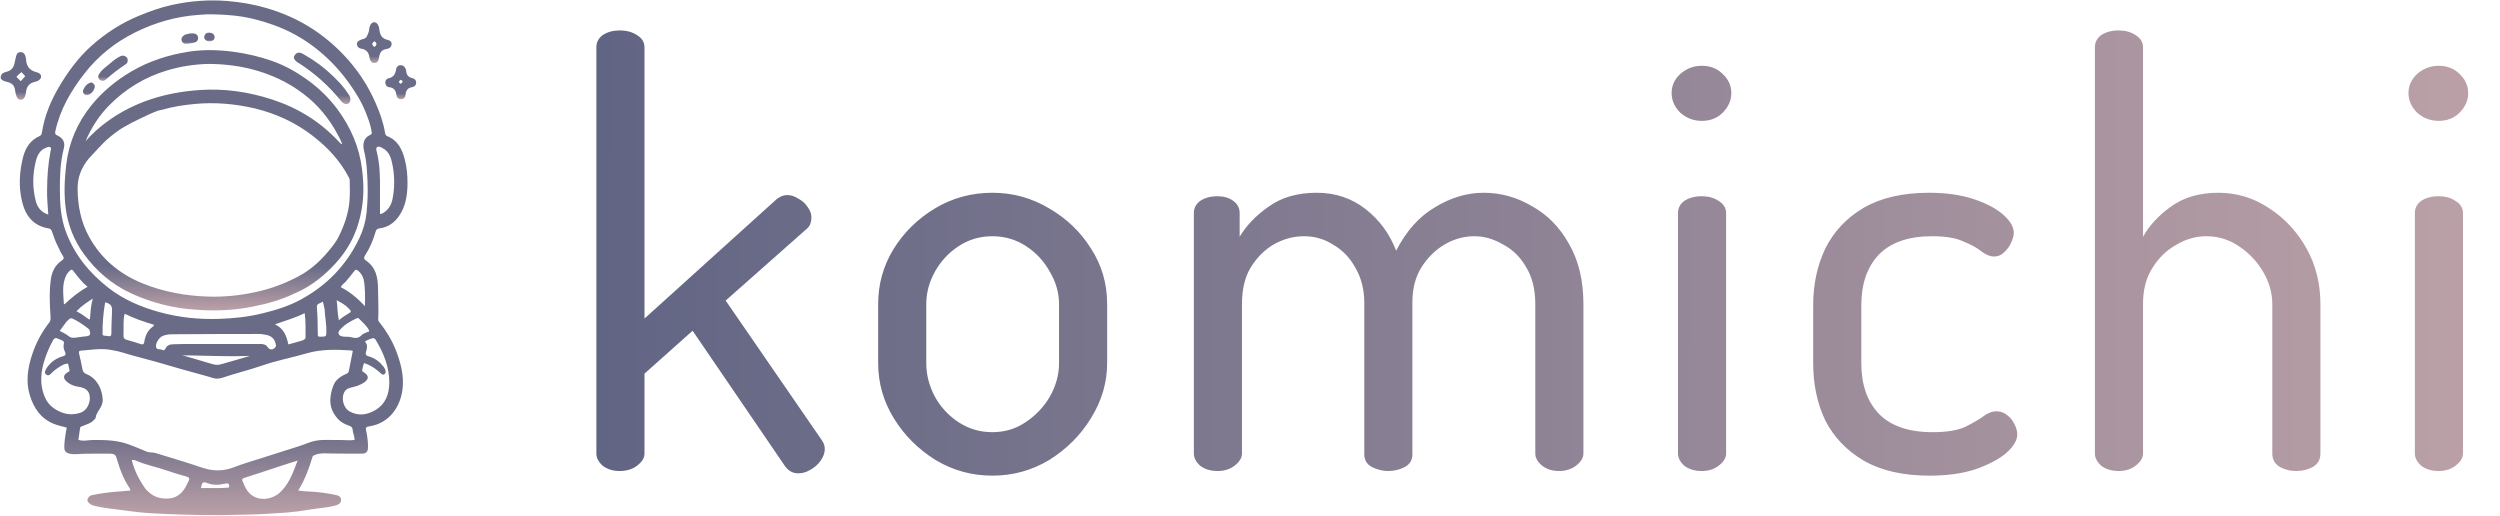 <svg width="276" height="57" viewBox="0 0 276 57" fill="none" xmlns="http://www.w3.org/2000/svg">
<g clip-path="url(#clip0_1636_1334)">
<g clip-path="url(#clip1_1636_1334)">
<path d="M6.393 27.191C6.097 26.647 5.926 26.082 5.727 25.53C5.656 25.334 5.55 25.247 5.353 25.214C3.659 24.933 2.803 23.801 2.429 22.222C2.043 20.586 2.138 18.941 2.553 17.331C2.811 16.328 3.347 15.467 4.354 15.03C4.554 14.943 4.605 14.806 4.632 14.623C4.905 12.828 5.582 11.185 6.493 9.631C7.48 7.948 8.624 6.382 10.075 5.077C11.658 3.655 13.435 2.521 15.407 1.713C16.571 1.235 17.754 0.813 18.984 0.544C21.003 0.103 23.038 -0.054 25.105 0.112C26.555 0.229 27.98 0.475 29.367 0.876C31.25 1.422 33.038 2.205 34.683 3.311C36.125 4.281 37.409 5.418 38.545 6.73C39.735 8.104 40.697 9.624 41.435 11.296C41.912 12.377 42.311 13.472 42.505 14.64C42.531 14.796 42.569 14.96 42.76 15.035C43.913 15.489 44.391 16.47 44.683 17.581C44.917 18.475 44.999 19.39 44.987 20.313C44.971 21.581 44.783 22.808 44.035 23.873C43.514 24.614 42.814 25.099 41.901 25.21C41.649 25.24 41.534 25.343 41.462 25.592C41.198 26.503 40.838 27.375 40.317 28.174C40.189 28.371 40.113 28.571 40.391 28.757C41.52 29.51 41.727 30.673 41.735 31.915C41.742 33.037 41.814 34.159 41.754 35.281C41.748 35.404 41.828 35.498 41.898 35.587C42.637 36.523 43.256 37.533 43.694 38.646C44.226 40.001 44.602 41.402 44.449 42.872C44.247 44.811 43.06 46.721 40.759 47.071C40.441 47.12 40.336 47.196 40.419 47.555C40.559 48.162 40.634 48.788 40.629 49.414C40.625 49.835 40.42 50.078 40.005 50.084C38.929 50.102 37.853 50.071 36.777 50.071C36.111 50.072 35.436 49.965 34.785 50.219C34.66 50.268 34.537 50.307 34.498 50.44C34.117 51.715 33.668 52.96 32.919 54.155C33.29 54.194 33.596 54.246 33.904 54.255C34.995 54.285 36.07 54.436 37.136 54.658C37.396 54.712 37.64 54.867 37.653 55.152C37.667 55.456 37.48 55.667 37.174 55.763C36.298 56.039 35.381 56.071 34.484 56.217C33.44 56.388 32.393 56.543 31.336 56.608C30.025 56.69 28.716 56.788 27.4 56.811C26.401 56.829 25.4 56.858 24.4 56.869C23.059 56.884 21.717 56.854 20.376 56.818C19.176 56.787 17.976 56.735 16.778 56.669C15.64 56.606 14.51 56.46 13.381 56.308C12.393 56.175 11.398 56.086 10.426 55.844C10.249 55.8 10.08 55.749 9.946 55.628C9.8 55.496 9.59 55.375 9.664 55.129C9.742 54.865 9.933 54.7 10.208 54.65C11.226 54.461 12.25 54.31 13.285 54.251C13.65 54.23 14.013 54.189 14.402 54.154C14.36 53.94 14.245 53.791 14.143 53.633C13.726 52.986 13.429 52.287 13.181 51.556C13.058 51.195 12.953 50.83 12.835 50.468C12.708 50.077 12.339 50.09 12.041 50.084C11.139 50.066 10.238 50.098 9.336 50.096C8.794 50.095 8.251 50.208 7.709 50.092C7.264 49.996 7.101 49.815 7.1 49.353C7.098 48.788 7.19 48.232 7.284 47.677C7.31 47.527 7.336 47.378 7.366 47.207C6.86 47.072 6.371 46.969 5.9 46.775C4.483 46.19 3.731 45.049 3.301 43.66C2.824 42.121 3.064 40.604 3.561 39.108C3.984 37.836 4.606 36.673 5.428 35.621C5.583 35.423 5.597 35.234 5.581 34.991C5.489 33.592 5.421 32.185 5.619 30.794C5.736 29.97 6.113 29.233 6.84 28.748C7.063 28.599 7.078 28.438 6.937 28.235C6.718 27.918 6.565 27.565 6.393 27.191ZM12.452 38.67C11.262 38.398 10.077 38.624 8.892 38.716C8.71 38.73 8.689 38.86 8.728 39.028C8.861 39.6 8.997 40.172 9.098 40.75C9.149 41.038 9.275 41.189 9.545 41.298C10.708 41.771 11.29 42.949 11.339 44.127C11.375 44.966 10.615 45.424 10.544 46.181C10.541 46.219 10.468 46.246 10.438 46.286C10.11 46.727 9.589 46.825 9.131 47.034C9.019 47.085 8.864 47.089 8.84 47.247C8.774 47.682 8.717 48.119 8.656 48.561C9.214 48.753 9.746 48.577 10.273 48.575C11.623 48.568 12.953 48.59 14.251 49.075C14.905 49.319 15.545 49.59 16.188 49.857C16.515 49.992 16.869 49.918 17.199 50.022C18.894 50.554 20.603 51.04 22.282 51.618C23.501 52.038 24.657 52.043 25.861 51.571C26.888 51.169 27.956 50.871 29.007 50.533C30.372 50.095 31.739 49.662 33.105 49.229C33.71 49.038 34.283 48.748 34.918 48.644C35.765 48.505 36.618 48.595 37.468 48.578C38.021 48.566 38.576 48.652 39.137 48.574C39.169 48.172 38.95 47.839 38.937 47.471C38.927 47.211 38.794 47.088 38.564 47.007C38.105 46.847 37.67 46.638 37.33 46.273C36.197 45.053 36.362 43.807 36.782 42.618C37.011 41.967 37.543 41.576 38.156 41.308C38.315 41.238 38.469 41.178 38.506 40.992C38.657 40.247 38.801 39.499 38.951 38.737C38.863 38.715 38.804 38.691 38.743 38.687C37.106 38.587 35.478 38.535 33.869 39.005C32.248 39.478 30.576 39.789 28.985 40.341C27.53 40.846 26.035 41.199 24.581 41.692C24.233 41.81 23.857 41.838 23.534 41.737C22.348 41.37 21.142 41.082 19.952 40.732C19.028 40.46 18.102 40.191 17.176 39.929C16.3 39.682 15.415 39.46 14.536 39.216C13.866 39.031 13.208 38.785 12.452 38.67ZM22.859 1.581C22.542 1.601 22.225 1.619 21.908 1.642C19.445 1.82 17.111 2.485 14.902 3.585C12.719 4.671 10.848 6.16 9.34 8.093C7.839 10.018 6.621 12.09 6.102 14.522C6.048 14.775 6.122 14.858 6.324 14.951C6.968 15.246 7.219 15.716 7.04 16.408C6.655 17.898 6.606 19.415 6.609 20.94C6.611 22.518 6.715 24.079 7.271 25.575C8.211 28.103 9.841 30.103 11.932 31.747C13.632 33.082 15.579 33.903 17.637 34.467C19.784 35.055 21.976 35.277 24.199 35.203C25.8 35.151 27.381 34.983 28.946 34.603C30.436 34.241 31.891 33.792 33.237 33.057C36.1 31.494 38.275 29.252 39.682 26.275C40.102 25.387 40.367 24.453 40.467 23.48C40.582 22.352 40.625 21.219 40.576 20.082C40.528 18.96 40.486 17.845 40.211 16.744C40.02 15.983 40.053 15.248 40.924 14.866C41.076 14.799 41.044 14.675 41.024 14.539C40.91 13.734 40.608 12.987 40.31 12.244C39.934 11.306 39.405 10.451 38.839 9.613C37.745 7.992 36.437 6.573 34.912 5.37C33.477 4.237 31.889 3.358 30.162 2.744C28.733 2.236 27.277 1.864 25.767 1.712C24.819 1.617 23.871 1.579 22.859 1.581ZM6.12 45.187C6.999 45.744 7.934 45.897 8.924 45.553C9.546 45.338 9.974 44.554 9.912 43.804C9.857 43.157 9.476 42.827 8.667 42.699C8.265 42.635 7.881 42.516 7.539 42.27C6.882 41.798 6.91 41.371 7.635 41.004C7.654 40.994 7.663 40.963 7.687 40.927C7.633 40.68 7.576 40.421 7.516 40.149C7.224 40.14 6.986 40.254 6.755 40.385C6.331 40.624 5.951 40.92 5.609 41.269C5.482 41.4 5.328 41.498 5.134 41.378C4.944 41.261 4.931 41.092 5.012 40.911C5.074 40.772 5.145 40.633 5.235 40.512C5.668 39.93 6.235 39.526 6.93 39.337C7.266 39.246 7.294 39.089 7.164 38.815C7.042 38.559 6.975 38.271 7.041 38.005C7.108 37.734 7.019 37.631 6.794 37.554C6.65 37.505 6.51 37.442 6.372 37.376C6.149 37.27 5.999 37.319 5.87 37.543C5.616 37.988 5.396 38.449 5.209 38.925C4.638 40.379 4.294 41.856 4.788 43.411C5.019 44.139 5.403 44.756 6.12 45.187ZM42.98 42.183C42.964 40.491 42.359 38.989 41.506 37.569C41.417 37.42 41.313 37.287 41.112 37.346C40.835 37.427 40.558 37.511 40.288 37.718C40.641 38.073 40.51 38.477 40.408 38.85C40.317 39.183 40.454 39.273 40.725 39.349C41.37 39.53 41.884 39.916 42.306 40.434C42.436 40.595 42.53 40.774 42.573 40.979C42.603 41.126 42.535 41.227 42.431 41.311C42.32 41.401 42.212 41.356 42.118 41.283C41.997 41.19 41.883 41.087 41.769 40.985C41.309 40.577 40.79 40.279 40.206 40.08C40.064 40.344 40.057 40.591 39.993 40.821C39.952 40.968 40.038 41.022 40.143 41.087C40.76 41.468 40.757 41.867 40.141 42.264C39.728 42.531 39.269 42.667 38.798 42.776C38.51 42.842 38.235 42.932 38.063 43.207C37.614 43.925 37.89 45.057 38.641 45.449C39.583 45.94 40.524 45.806 41.403 45.295C42.55 44.627 42.977 43.544 42.98 42.183ZM16.111 54.036C16.593 54.545 17.133 54.915 17.861 55.01C18.764 55.128 19.541 54.98 20.157 54.251C20.442 53.914 20.618 53.522 20.813 53.134C20.957 52.846 20.911 52.703 20.591 52.613C19.896 52.419 19.201 52.222 18.521 51.982C17.389 51.582 16.202 51.359 15.091 50.891C14.937 50.826 14.754 50.725 14.547 50.797C14.84 51.985 15.384 53.026 16.111 54.036ZM30.474 38.204C30.407 37.545 30.082 37.106 29.416 36.976C29.143 36.923 28.864 36.869 28.588 36.869C25.491 36.871 22.394 36.877 19.297 36.901C18.82 36.904 18.328 36.897 17.88 37.132C17.524 37.319 17.173 37.904 17.223 38.274C17.28 38.69 17.683 38.484 17.898 38.628C18.038 38.722 18.195 38.659 18.271 38.484C18.432 38.112 18.746 38.016 19.111 38.007C19.453 37.998 19.795 37.981 20.138 37.981C23.021 37.977 25.904 37.975 28.788 37.976C29.089 37.976 29.37 38.045 29.549 38.327C29.782 38.695 30.263 38.659 30.474 38.204ZM30.697 54.547C31.863 53.607 32.32 52.263 32.855 50.846C32.562 50.937 32.38 50.991 32.2 51.05C31.104 51.408 30.009 51.769 28.912 52.128C28.274 52.336 27.634 52.541 26.996 52.751C26.833 52.805 26.672 52.875 26.768 53.102C26.971 53.585 27.168 54.078 27.54 54.455C28.315 55.242 29.648 55.288 30.697 54.547ZM41.949 21.038C41.949 21.901 41.949 22.764 41.949 23.624C42.168 23.596 42.175 23.594 42.309 23.511C42.904 23.148 43.218 22.581 43.344 21.926C43.577 20.713 43.575 19.487 43.344 18.273C43.193 17.478 42.991 16.691 42.148 16.305C41.982 16.228 41.815 16.123 41.65 16.234C41.468 16.357 41.546 16.565 41.588 16.731C41.942 18.122 41.969 19.539 41.949 21.038ZM5.2 20.878C5.207 19.471 5.315 18.073 5.579 16.689C5.605 16.549 5.713 16.381 5.555 16.26C5.414 16.153 5.258 16.246 5.121 16.294C4.431 16.535 4.128 17.113 3.964 17.76C3.59 19.229 3.568 20.712 3.946 22.185C4.132 22.91 4.559 23.448 5.332 23.686C5.276 22.754 5.17 21.856 5.2 20.878ZM13.641 35.789C13.64 36.211 13.648 36.634 13.635 37.056C13.628 37.298 13.713 37.438 13.95 37.505C14.487 37.658 15.024 37.812 15.552 37.991C15.79 38.072 15.887 37.996 15.922 37.776C16.034 37.056 16.307 36.432 16.937 36.016C16.961 35.999 16.963 35.947 16.995 35.853C15.89 35.527 14.807 35.155 13.767 34.636C13.649 35.043 13.648 35.386 13.641 35.789ZM33.728 37.349C33.734 36.44 33.763 35.531 33.638 34.571C32.574 35.098 31.495 35.404 30.358 35.805C31.342 36.271 31.644 37.112 31.83 38.022C32.219 37.916 32.551 37.837 32.876 37.734C33.161 37.644 33.479 37.636 33.728 37.349ZM40.146 30.846C40.036 30.454 39.84 30.122 39.512 29.872C39.349 29.747 39.245 29.745 39.11 29.929C38.823 30.317 38.508 30.683 38.201 31.055C38.027 31.266 37.761 31.394 37.621 31.706C38.629 32.215 39.473 32.931 40.295 33.799C40.304 32.76 40.337 31.829 40.146 30.846ZM8.128 29.955C8 29.736 7.862 29.713 7.682 29.91C7.553 30.051 7.418 30.183 7.329 30.357C6.811 31.381 6.998 32.466 7.049 33.539C7.05 33.547 7.069 33.554 7.127 33.594C7.876 32.884 8.676 32.212 9.668 31.669C9.047 31.164 8.615 30.57 8.128 29.955ZM40.402 36.718C40.511 36.639 40.687 36.695 40.767 36.531C40.525 35.979 40.05 35.619 39.651 35.196C39.59 35.132 39.507 35.083 39.41 35.128C38.712 35.446 38.043 35.822 37.533 36.404C37.222 36.758 37.365 37.064 37.815 37.147C38.137 37.207 38.469 37.14 38.79 37.233C39.207 37.352 39.599 37.361 39.928 36.993C40.033 36.876 40.208 36.822 40.402 36.718ZM7.323 35.537C7.085 35.859 6.846 36.182 6.592 36.526C6.947 36.729 7.287 36.863 7.55 37.088C7.832 37.328 8.113 37.31 8.427 37.264C8.765 37.215 9.102 37.165 9.442 37.135C9.941 37.09 10.038 36.949 9.888 36.462C9.859 36.367 9.792 36.316 9.723 36.261C9.284 35.914 8.824 35.598 8.331 35.335C7.789 35.046 7.787 35.05 7.323 35.537ZM20.902 39.237C20.628 39.243 20.353 39.251 20.078 39.207C21.198 39.552 22.326 39.844 23.436 40.191C23.783 40.299 24.087 40.312 24.423 40.209C24.907 40.06 25.397 39.933 25.884 39.793C26.453 39.628 27.021 39.46 27.59 39.293C25.372 39.38 23.169 39.273 20.902 39.237ZM12.33 35.352C12.342 35.034 12.35 34.715 12.367 34.398C12.402 33.764 12.252 33.554 11.609 33.372C11.397 34.569 11.304 35.771 11.325 36.981C11.518 37.111 11.733 37.05 11.927 37.103C12.172 37.169 12.305 37.09 12.298 36.796C12.288 36.336 12.314 35.876 12.33 35.352ZM35.836 34.133C35.78 33.876 35.724 33.619 35.653 33.298C35.383 33.491 34.948 33.496 34.981 33.887C35.065 34.88 35.078 35.873 35.084 36.867C35.085 36.965 35.062 37.075 35.188 37.168C35.261 37.168 35.361 37.169 35.46 37.168C36.016 37.163 36.017 37.143 36.031 36.589C36.052 35.782 35.877 34.993 35.836 34.133ZM9.819 35.256C9.879 35.282 9.923 35.259 9.929 35.199C9.997 34.474 10.019 33.743 10.247 32.964C9.566 33.403 8.97 33.792 8.442 34.364C8.945 34.617 9.366 34.919 9.819 35.256ZM38.517 34.075C38.153 33.675 37.696 33.42 37.166 33.149C37.265 33.908 37.249 34.604 37.41 35.358C37.85 34.962 38.32 34.723 38.736 34.443C38.723 34.27 38.628 34.197 38.517 34.075ZM25.299 53.816C25.317 53.4 25.23 53.306 24.851 53.395C24.189 53.552 23.548 53.589 22.888 53.334C22.399 53.145 22.312 53.24 22.185 53.883C23.215 53.855 24.235 53.941 25.299 53.816Z" fill="url(#paint0_linear_1636_1334)"/>
<path d="M0.199 8.173C0.385 7.998 0.599 7.958 0.805 7.899C1.221 7.779 1.475 7.499 1.579 7.082C1.651 6.798 1.7 6.508 1.772 6.224C1.835 5.977 1.942 5.769 2.245 5.754C2.533 5.74 2.694 5.892 2.789 6.143C2.848 6.299 2.869 6.463 2.881 6.63C2.931 7.319 3.284 7.765 3.952 7.949C4.05 7.976 4.15 7.999 4.241 8.043C4.606 8.221 4.64 8.586 4.319 8.836C4.175 8.949 4.009 9.001 3.833 9.042C3.26 9.177 2.938 9.534 2.879 10.134C2.862 10.31 2.821 10.49 2.754 10.653C2.674 10.845 2.541 11.016 2.306 11.017C2.062 11.018 1.911 10.875 1.828 10.647C1.748 10.43 1.697 10.209 1.667 9.979C1.599 9.456 1.342 9.185 0.837 9.059C0.69 9.022 0.54 8.984 0.403 8.923C0.041 8.763 -0.016 8.562 0.199 8.173ZM1.809 8.478C1.965 8.637 2.12 8.796 2.286 8.967C2.463 8.772 2.619 8.599 2.788 8.411C2.627 8.239 2.475 8.077 2.365 7.96C2.166 8.129 1.985 8.282 1.809 8.478Z" fill="url(#paint1_linear_1636_1334)"/>
<path d="M40.464 4.075C40.628 3.767 40.76 3.483 40.771 3.148C40.775 3.002 40.836 2.845 40.911 2.716C41.122 2.357 41.522 2.371 41.727 2.735C41.816 2.892 41.858 3.061 41.879 3.244C41.939 3.781 42.119 4.234 42.718 4.383C42.978 4.447 43.262 4.543 43.231 4.895C43.199 5.251 42.93 5.369 42.62 5.42C42.227 5.485 41.992 5.725 41.894 6.106C41.852 6.266 41.836 6.433 41.789 6.592C41.726 6.804 41.592 6.943 41.353 6.953C41.12 6.962 40.964 6.852 40.876 6.644C40.832 6.538 40.797 6.425 40.782 6.313C40.708 5.781 40.435 5.461 39.887 5.377C39.639 5.338 39.436 5.177 39.408 4.898C39.378 4.592 39.622 4.488 39.842 4.387C40.046 4.293 40.3 4.31 40.464 4.075ZM41.219 5.112C41.439 5.251 41.499 5.016 41.539 4.923C41.618 4.741 41.459 4.643 41.326 4.555C41.042 4.819 41.042 4.819 41.219 5.112Z" fill="url(#paint2_linear_1636_1334)"/>
<path d="M44.83 7.73C44.862 8.196 45.016 8.516 45.494 8.616C45.738 8.667 45.941 8.823 45.943 9.117C45.944 9.41 45.741 9.581 45.5 9.621C45.011 9.702 44.812 9.991 44.772 10.451C44.747 10.744 44.586 10.934 44.292 10.954C43.982 10.975 43.804 10.752 43.768 10.492C43.697 9.982 43.493 9.673 42.941 9.623C42.702 9.602 42.553 9.373 42.537 9.123C42.52 8.872 42.696 8.68 42.903 8.639C43.488 8.523 43.66 8.125 43.742 7.602C43.805 7.198 44.308 7.06 44.608 7.343C44.712 7.441 44.778 7.566 44.83 7.73ZM44.453 9.035C44.432 8.91 44.347 8.85 44.235 8.805C44.157 8.915 43.93 8.965 44.112 9.16C44.271 9.33 44.345 9.168 44.453 9.035Z" fill="url(#paint3_linear_1636_1334)"/>
<path d="M32.486 32.411C31.017 33.118 29.481 33.535 27.926 33.848C26.072 34.222 24.189 34.336 22.295 34.234C21.18 34.174 20.068 34.074 18.977 33.851C17.399 33.529 15.869 33.037 14.405 32.352C12.322 31.377 10.622 29.91 9.279 28.066C8.203 26.59 7.513 24.911 7.265 23.07C7.047 21.452 7.118 19.843 7.306 18.224C7.594 15.735 8.539 13.54 10.1 11.616C11.321 10.111 12.798 8.896 14.468 7.909C16.448 6.738 18.592 6.056 20.84 5.706C22.465 5.454 24.102 5.496 25.738 5.714C27.243 5.913 28.708 6.254 30.135 6.766C31.482 7.25 32.72 7.945 33.884 8.778C35.187 9.712 36.331 10.813 37.283 12.107C38.72 14.061 39.661 16.227 39.967 18.655C40.11 19.798 40.175 20.947 40.065 22.092C39.829 24.54 39.007 26.755 37.41 28.652C36.281 29.992 34.981 31.121 33.443 31.959C33.142 32.122 32.824 32.254 32.486 32.411ZM28.12 11.965C25.925 11.462 23.708 11.259 21.463 11.481C20.274 11.598 19.095 11.771 17.944 12.108C17.756 12.163 17.642 12.149 17.381 12.242C16.466 12.572 13.918 13.799 13.068 14.415C11.434 15.599 11.291 15.938 9.789 17.518C9.527 17.793 10.206 17.005 9.789 17.518C8.985 18.506 8.551 19.569 8.568 20.882C8.593 22.747 8.935 24.511 9.832 26.139C11.169 28.567 13.168 30.237 15.719 31.277C18.044 32.224 20.464 32.663 22.955 32.743C24.736 32.8 26.495 32.621 28.245 32.243C29.901 31.884 31.46 31.3 32.949 30.512C34.084 29.911 35.059 29.095 35.912 28.135C36.496 27.477 37.068 26.8 37.453 26.003C38.022 24.827 38.448 23.602 38.575 22.285C38.652 21.479 38.619 20.675 38.608 19.87C38.607 19.762 38.542 19.65 38.49 19.549C37.529 17.701 36.124 16.233 34.503 14.98C32.618 13.525 30.491 12.545 28.12 11.965ZM23.026 7.056C21.456 7.093 19.911 7.328 18.411 7.784C15.972 8.525 13.843 9.812 12.047 11.638C10.947 12.757 10.105 14.053 9.443 15.585C10.198 14.745 10.962 14.058 11.792 13.451C14.868 11.2 18.377 10.18 22.114 9.934C24.797 9.757 27.434 10.14 30.003 10.971C32.852 11.894 35.329 13.411 37.383 15.614C37.486 15.724 37.576 15.864 37.792 15.932C37.703 15.72 37.648 15.565 37.575 15.417C36.712 13.672 35.606 12.125 34.112 10.856C32.466 9.458 30.615 8.488 28.561 7.858C26.769 7.308 24.943 7.068 23.026 7.056Z" fill="url(#paint4_linear_1636_1334)"/>
<path d="M33.585 6.031C34.757 6.688 35.802 7.47 36.748 8.386C37.379 8.996 37.989 9.625 38.458 10.377C38.492 10.431 38.531 10.482 38.562 10.537C38.76 10.899 38.716 11.274 38.459 11.431C38.218 11.578 37.896 11.455 37.649 11.147C36.338 9.516 34.802 8.137 33.048 7.005C32.931 6.93 32.802 6.865 32.701 6.771C32.518 6.601 32.358 6.404 32.512 6.135C32.669 5.86 32.914 5.752 33.222 5.848C33.341 5.885 33.448 5.96 33.585 6.031Z" fill="url(#paint5_linear_1636_1334)"/>
<path d="M10.871 8.287C11.197 7.678 11.764 7.354 12.235 6.935C12.556 6.649 12.906 6.39 13.298 6.201C13.527 6.089 13.741 6.134 13.937 6.287C14.098 6.412 14.113 6.583 14.092 6.77C14.077 6.912 13.995 7.009 13.89 7.08C13.112 7.606 12.363 8.17 11.663 8.797C11.496 8.946 11.305 8.972 11.099 8.861C10.877 8.739 10.803 8.559 10.871 8.287Z" fill="url(#paint6_linear_1636_1334)"/>
<path d="M20.711 3.752C20.951 3.68 21.165 3.666 21.381 3.689C21.653 3.718 21.84 3.867 21.87 4.139C21.899 4.411 21.752 4.623 21.495 4.692C21.192 4.773 20.875 4.821 20.561 4.844C20.331 4.86 20.143 4.73 20.059 4.504C19.971 4.267 20.095 4.085 20.263 3.934C20.379 3.829 20.529 3.791 20.711 3.752Z" fill="url(#paint7_linear_1636_1334)"/>
<path d="M10.082 9.092C10.424 9.238 10.547 9.458 10.411 9.797C10.239 10.226 9.836 10.548 9.519 10.503C9.265 10.468 9.079 10.178 9.189 9.925C9.36 9.533 9.62 9.212 10.082 9.092Z" fill="url(#paint8_linear_1636_1334)"/>
<path d="M23.692 4.027C23.711 4.335 23.552 4.49 23.309 4.544C23.054 4.602 22.803 4.57 22.623 4.339C22.495 4.174 22.538 3.996 22.623 3.837C22.723 3.648 22.902 3.603 23.108 3.608C23.388 3.614 23.6 3.706 23.692 4.027Z" fill="url(#paint9_linear_1636_1334)"/>
</g>
<path d="M68.4 52C67.675 52 67.056 51.808 66.544 51.424C66.075 50.997 65.84 50.549 65.84 50.08V5.216C65.84 4.661 66.075 4.213 66.544 3.872C67.056 3.531 67.675 3.36 68.4 3.36C69.168 3.36 69.808 3.531 70.32 3.872C70.875 4.213 71.152 4.661 71.152 5.216V35.168L85.744 21.984C86.128 21.685 86.512 21.536 86.896 21.536C87.323 21.536 87.728 21.664 88.112 21.92C88.539 22.133 88.88 22.432 89.136 22.816C89.435 23.2 89.584 23.605 89.584 24.032C89.584 24.245 89.541 24.48 89.456 24.736C89.371 24.949 89.221 25.141 89.008 25.312L80.112 33.184L90.736 48.608C90.949 48.907 91.056 49.227 91.056 49.568C91.056 49.995 90.907 50.421 90.608 50.848C90.309 51.275 89.925 51.616 89.456 51.872C89.029 52.128 88.581 52.256 88.112 52.256C87.515 52.256 87.024 51.979 86.64 51.424L76.464 36.512L71.152 41.248V50.08C71.152 50.549 70.875 50.997 70.32 51.424C69.808 51.808 69.168 52 68.4 52ZM109.557 52.512C107.296 52.512 105.205 51.936 103.285 50.784C101.365 49.589 99.829 48.053 98.677 46.176C97.525 44.299 96.949 42.272 96.949 40.096V33.568C96.949 31.392 97.504 29.387 98.613 27.552C99.765 25.675 101.301 24.16 103.221 23.008C105.141 21.856 107.253 21.28 109.557 21.28C111.818 21.28 113.909 21.856 115.829 23.008C117.749 24.117 119.285 25.589 120.437 27.424C121.632 29.259 122.229 31.307 122.229 33.568V40.096C122.229 42.229 121.632 44.256 120.437 46.176C119.285 48.053 117.749 49.589 115.829 50.784C113.909 51.936 111.818 52.512 109.557 52.512ZM109.557 47.712C110.922 47.712 112.138 47.349 113.205 46.624C114.314 45.899 115.21 44.96 115.893 43.808C116.576 42.613 116.917 41.376 116.917 40.096V33.568C116.917 32.331 116.576 31.136 115.893 29.984C115.253 28.832 114.378 27.893 113.269 27.168C112.16 26.443 110.922 26.08 109.557 26.08C108.192 26.08 106.954 26.443 105.845 27.168C104.736 27.893 103.861 28.832 103.221 29.984C102.581 31.136 102.261 32.331 102.261 33.568V40.096C102.261 41.376 102.581 42.613 103.221 43.808C103.861 44.96 104.736 45.899 105.845 46.624C106.954 47.349 108.192 47.712 109.557 47.712ZM134.425 52C133.657 52 133.017 51.808 132.505 51.424C132.036 50.997 131.801 50.549 131.801 50.08V23.52C131.801 22.965 132.036 22.517 132.505 22.176C133.017 21.835 133.657 21.664 134.425 21.664C135.108 21.664 135.684 21.835 136.153 22.176C136.622 22.517 136.857 22.965 136.857 23.52V26.144C137.582 24.907 138.649 23.797 140.057 22.816C141.465 21.792 143.236 21.28 145.369 21.28C147.417 21.28 149.209 21.877 150.745 23.072C152.281 24.267 153.412 25.803 154.137 27.68C155.246 25.504 156.676 23.904 158.425 22.88C160.174 21.813 161.966 21.28 163.801 21.28C165.678 21.28 167.449 21.771 169.113 22.752C170.82 23.691 172.185 25.077 173.209 26.912C174.276 28.747 174.809 30.965 174.809 33.568V50.08C174.809 50.549 174.532 50.997 173.977 51.424C173.465 51.808 172.846 52 172.121 52C171.396 52 170.777 51.808 170.265 51.424C169.753 50.997 169.497 50.549 169.497 50.08V33.568C169.497 31.947 169.156 30.581 168.473 29.472C167.833 28.363 166.98 27.531 165.913 26.976C164.889 26.379 163.844 26.08 162.777 26.08C161.625 26.08 160.537 26.379 159.513 26.976C158.489 27.573 157.636 28.405 156.953 29.472C156.27 30.539 155.929 31.84 155.929 33.376V50.144C155.929 50.784 155.652 51.253 155.097 51.552C154.542 51.851 153.924 52 153.241 52C152.644 52 152.046 51.851 151.449 51.552C150.894 51.253 150.617 50.784 150.617 50.144V33.44C150.617 31.989 150.297 30.709 149.657 29.6C149.06 28.491 148.249 27.637 147.225 27.04C146.244 26.4 145.156 26.08 143.961 26.08C142.809 26.08 141.7 26.379 140.633 26.976C139.609 27.573 138.756 28.427 138.073 29.536C137.433 30.603 137.113 31.947 137.113 33.568V50.08C137.113 50.549 136.836 50.997 136.281 51.424C135.769 51.808 135.15 52 134.425 52ZM187.875 13.344C186.979 13.344 186.19 13.045 185.507 12.448C184.867 11.808 184.547 11.083 184.547 10.272C184.547 9.461 184.867 8.757 185.507 8.16C186.19 7.563 186.979 7.264 187.875 7.264C188.814 7.264 189.582 7.563 190.179 8.16C190.819 8.757 191.139 9.461 191.139 10.272C191.139 11.083 190.819 11.808 190.179 12.448C189.582 13.045 188.814 13.344 187.875 13.344ZM187.875 52C187.107 52 186.467 51.808 185.955 51.424C185.486 50.997 185.251 50.549 185.251 50.08V23.52C185.251 22.965 185.486 22.517 185.955 22.176C186.467 21.835 187.107 21.664 187.875 21.664C188.6 21.664 189.219 21.835 189.731 22.176C190.286 22.517 190.563 22.965 190.563 23.52V50.08C190.563 50.549 190.286 50.997 189.731 51.424C189.219 51.808 188.6 52 187.875 52ZM213.04 52.512C210.096 52.512 207.664 51.957 205.744 50.848C203.866 49.739 202.458 48.267 201.52 46.432C200.624 44.555 200.176 42.443 200.176 40.096V33.696C200.176 31.392 200.624 29.301 201.52 27.424C202.458 25.547 203.866 24.053 205.744 22.944C207.664 21.835 210.074 21.28 212.976 21.28C214.853 21.28 216.496 21.515 217.904 21.984C219.312 22.453 220.4 23.029 221.168 23.712C221.936 24.395 222.32 25.056 222.32 25.696C222.32 26.037 222.213 26.421 222 26.848C221.829 27.232 221.573 27.573 221.232 27.872C220.933 28.171 220.57 28.32 220.144 28.32C219.717 28.32 219.248 28.128 218.736 27.744C218.266 27.36 217.605 26.997 216.752 26.656C215.941 26.272 214.789 26.08 213.296 26.08C210.693 26.08 208.73 26.763 207.408 28.128C206.128 29.493 205.488 31.349 205.488 33.696V40.096C205.488 42.443 206.128 44.299 207.408 45.664C208.73 47.029 210.714 47.712 213.36 47.712C214.896 47.712 216.09 47.52 216.944 47.136C217.797 46.709 218.458 46.325 218.928 45.984C219.44 45.6 219.93 45.408 220.4 45.408C220.869 45.408 221.274 45.557 221.616 45.856C221.957 46.112 222.213 46.432 222.384 46.816C222.597 47.2 222.704 47.584 222.704 47.968C222.704 48.608 222.298 49.291 221.488 50.016C220.677 50.699 219.546 51.296 218.096 51.808C216.645 52.277 214.96 52.512 213.04 52.512ZM233.902 52C233.134 52 232.494 51.808 231.982 51.424C231.512 50.997 231.278 50.549 231.278 50.08V5.216C231.278 4.661 231.512 4.213 231.982 3.872C232.494 3.531 233.134 3.36 233.902 3.36C234.627 3.36 235.246 3.531 235.758 3.872C236.312 4.213 236.59 4.661 236.59 5.216V26.144C237.272 24.907 238.296 23.797 239.662 22.816C241.07 21.792 242.819 21.28 244.91 21.28C246.958 21.28 248.835 21.856 250.542 23.008C252.248 24.117 253.614 25.589 254.638 27.424C255.662 29.259 256.174 31.307 256.174 33.568V50.08C256.174 50.72 255.896 51.211 255.342 51.552C254.787 51.851 254.168 52 253.486 52C252.846 52 252.248 51.851 251.694 51.552C251.139 51.211 250.862 50.72 250.862 50.08V33.568C250.862 32.331 250.52 31.136 249.838 29.984C249.155 28.832 248.259 27.893 247.15 27.168C246.083 26.443 244.888 26.08 243.566 26.08C242.414 26.08 241.304 26.4 240.238 27.04C239.171 27.637 238.296 28.491 237.614 29.6C236.931 30.667 236.59 31.989 236.59 33.568V50.08C236.59 50.549 236.312 50.997 235.758 51.424C235.246 51.808 234.627 52 233.902 52ZM269.225 13.344C268.329 13.344 267.54 13.045 266.857 12.448C266.217 11.808 265.897 11.083 265.897 10.272C265.897 9.461 266.217 8.757 266.857 8.16C267.54 7.563 268.329 7.264 269.225 7.264C270.164 7.264 270.932 7.563 271.529 8.16C272.169 8.757 272.489 9.461 272.489 10.272C272.489 11.083 272.169 11.808 271.529 12.448C270.932 13.045 270.164 13.344 269.225 13.344ZM269.225 52C268.457 52 267.817 51.808 267.305 51.424C266.836 50.997 266.601 50.549 266.601 50.08V23.52C266.601 22.965 266.836 22.517 267.305 22.176C267.817 21.835 268.457 21.664 269.225 21.664C269.95 21.664 270.569 21.835 271.081 22.176C271.636 22.517 271.913 22.965 271.913 23.52V50.08C271.913 50.549 271.636 50.997 271.081 51.424C270.569 51.808 269.95 52 269.225 52Z" fill="url(#paint10_linear_1636_1334)"/>
</g>
<defs>
<linearGradient id="paint0_linear_1636_1334" x1="23.587" y1="0.047" x2="23.587" y2="56.873" gradientUnits="userSpaceOnUse">
<stop stop-color="#696B87"/>
<stop offset="0.83" stop-color="#696B87"/>
<stop offset="1" stop-color="#BBA0A7"/>
</linearGradient>
<linearGradient id="paint1_linear_1636_1334" x1="2.306" y1="5.753" x2="2.306" y2="11.017" gradientUnits="userSpaceOnUse">
<stop stop-color="#696B87"/>
<stop offset="0.83" stop-color="#696B87"/>
<stop offset="1" stop-color="#BBA0A7"/>
</linearGradient>
<linearGradient id="paint2_linear_1636_1334" x1="41.319" y1="2.455" x2="41.319" y2="6.953" gradientUnits="userSpaceOnUse">
<stop stop-color="#696B87"/>
<stop offset="0.83" stop-color="#696B87"/>
<stop offset="1" stop-color="#BBA0A7"/>
</linearGradient>
<linearGradient id="paint3_linear_1636_1334" x1="44.239" y1="7.194" x2="44.239" y2="10.955" gradientUnits="userSpaceOnUse">
<stop stop-color="#696B87"/>
<stop offset="0.83" stop-color="#696B87"/>
<stop offset="1" stop-color="#BBA0A7"/>
</linearGradient>
<linearGradient id="paint4_linear_1636_1334" x1="23.625" y1="5.533" x2="23.625" y2="34.27" gradientUnits="userSpaceOnUse">
<stop stop-color="#696B87"/>
<stop offset="0.83" stop-color="#696B87"/>
<stop offset="1" stop-color="#BBA0A7"/>
</linearGradient>
<linearGradient id="paint5_linear_1636_1334" x1="35.568" y1="5.813" x2="35.568" y2="11.493" gradientUnits="userSpaceOnUse">
<stop stop-color="#696B87"/>
<stop offset="0.83" stop-color="#696B87"/>
<stop offset="1" stop-color="#BBA0A7"/>
</linearGradient>
<linearGradient id="paint6_linear_1636_1334" x1="12.473" y1="6.139" x2="12.473" y2="8.93" gradientUnits="userSpaceOnUse">
<stop stop-color="#696B87"/>
<stop offset="0.83" stop-color="#696B87"/>
<stop offset="1" stop-color="#BBA0A7"/>
</linearGradient>
<linearGradient id="paint7_linear_1636_1334" x1="20.952" y1="3.679" x2="20.952" y2="4.845" gradientUnits="userSpaceOnUse">
<stop stop-color="#696B87"/>
<stop offset="0.83" stop-color="#696B87"/>
<stop offset="1" stop-color="#BBA0A7"/>
</linearGradient>
<linearGradient id="paint8_linear_1636_1334" x1="9.811" y1="9.092" x2="9.811" y2="10.507" gradientUnits="userSpaceOnUse">
<stop stop-color="#696B87"/>
<stop offset="0.83" stop-color="#696B87"/>
<stop offset="1" stop-color="#BBA0A7"/>
</linearGradient>
<linearGradient id="paint9_linear_1636_1334" x1="23.118" y1="3.608" x2="23.118" y2="4.569" gradientUnits="userSpaceOnUse">
<stop stop-color="#696B87"/>
<stop offset="0.83" stop-color="#696B87"/>
<stop offset="1" stop-color="#BBA0A7"/>
</linearGradient>
<linearGradient id="paint10_linear_1636_1334" x1="62" y1="28.5" x2="276" y2="29" gradientUnits="userSpaceOnUse">
<stop stop-color="#5F6483"/>
<stop offset="1" stop-color="#BCA1A7"/>
</linearGradient>
<clipPath id="clip0_1636_1334">
<rect width="276" height="57" fill="white"/>
</clipPath>
<clipPath id="clip1_1636_1334">
<rect width="46" height="57" fill="white"/>
</clipPath>
</defs>
</svg>
